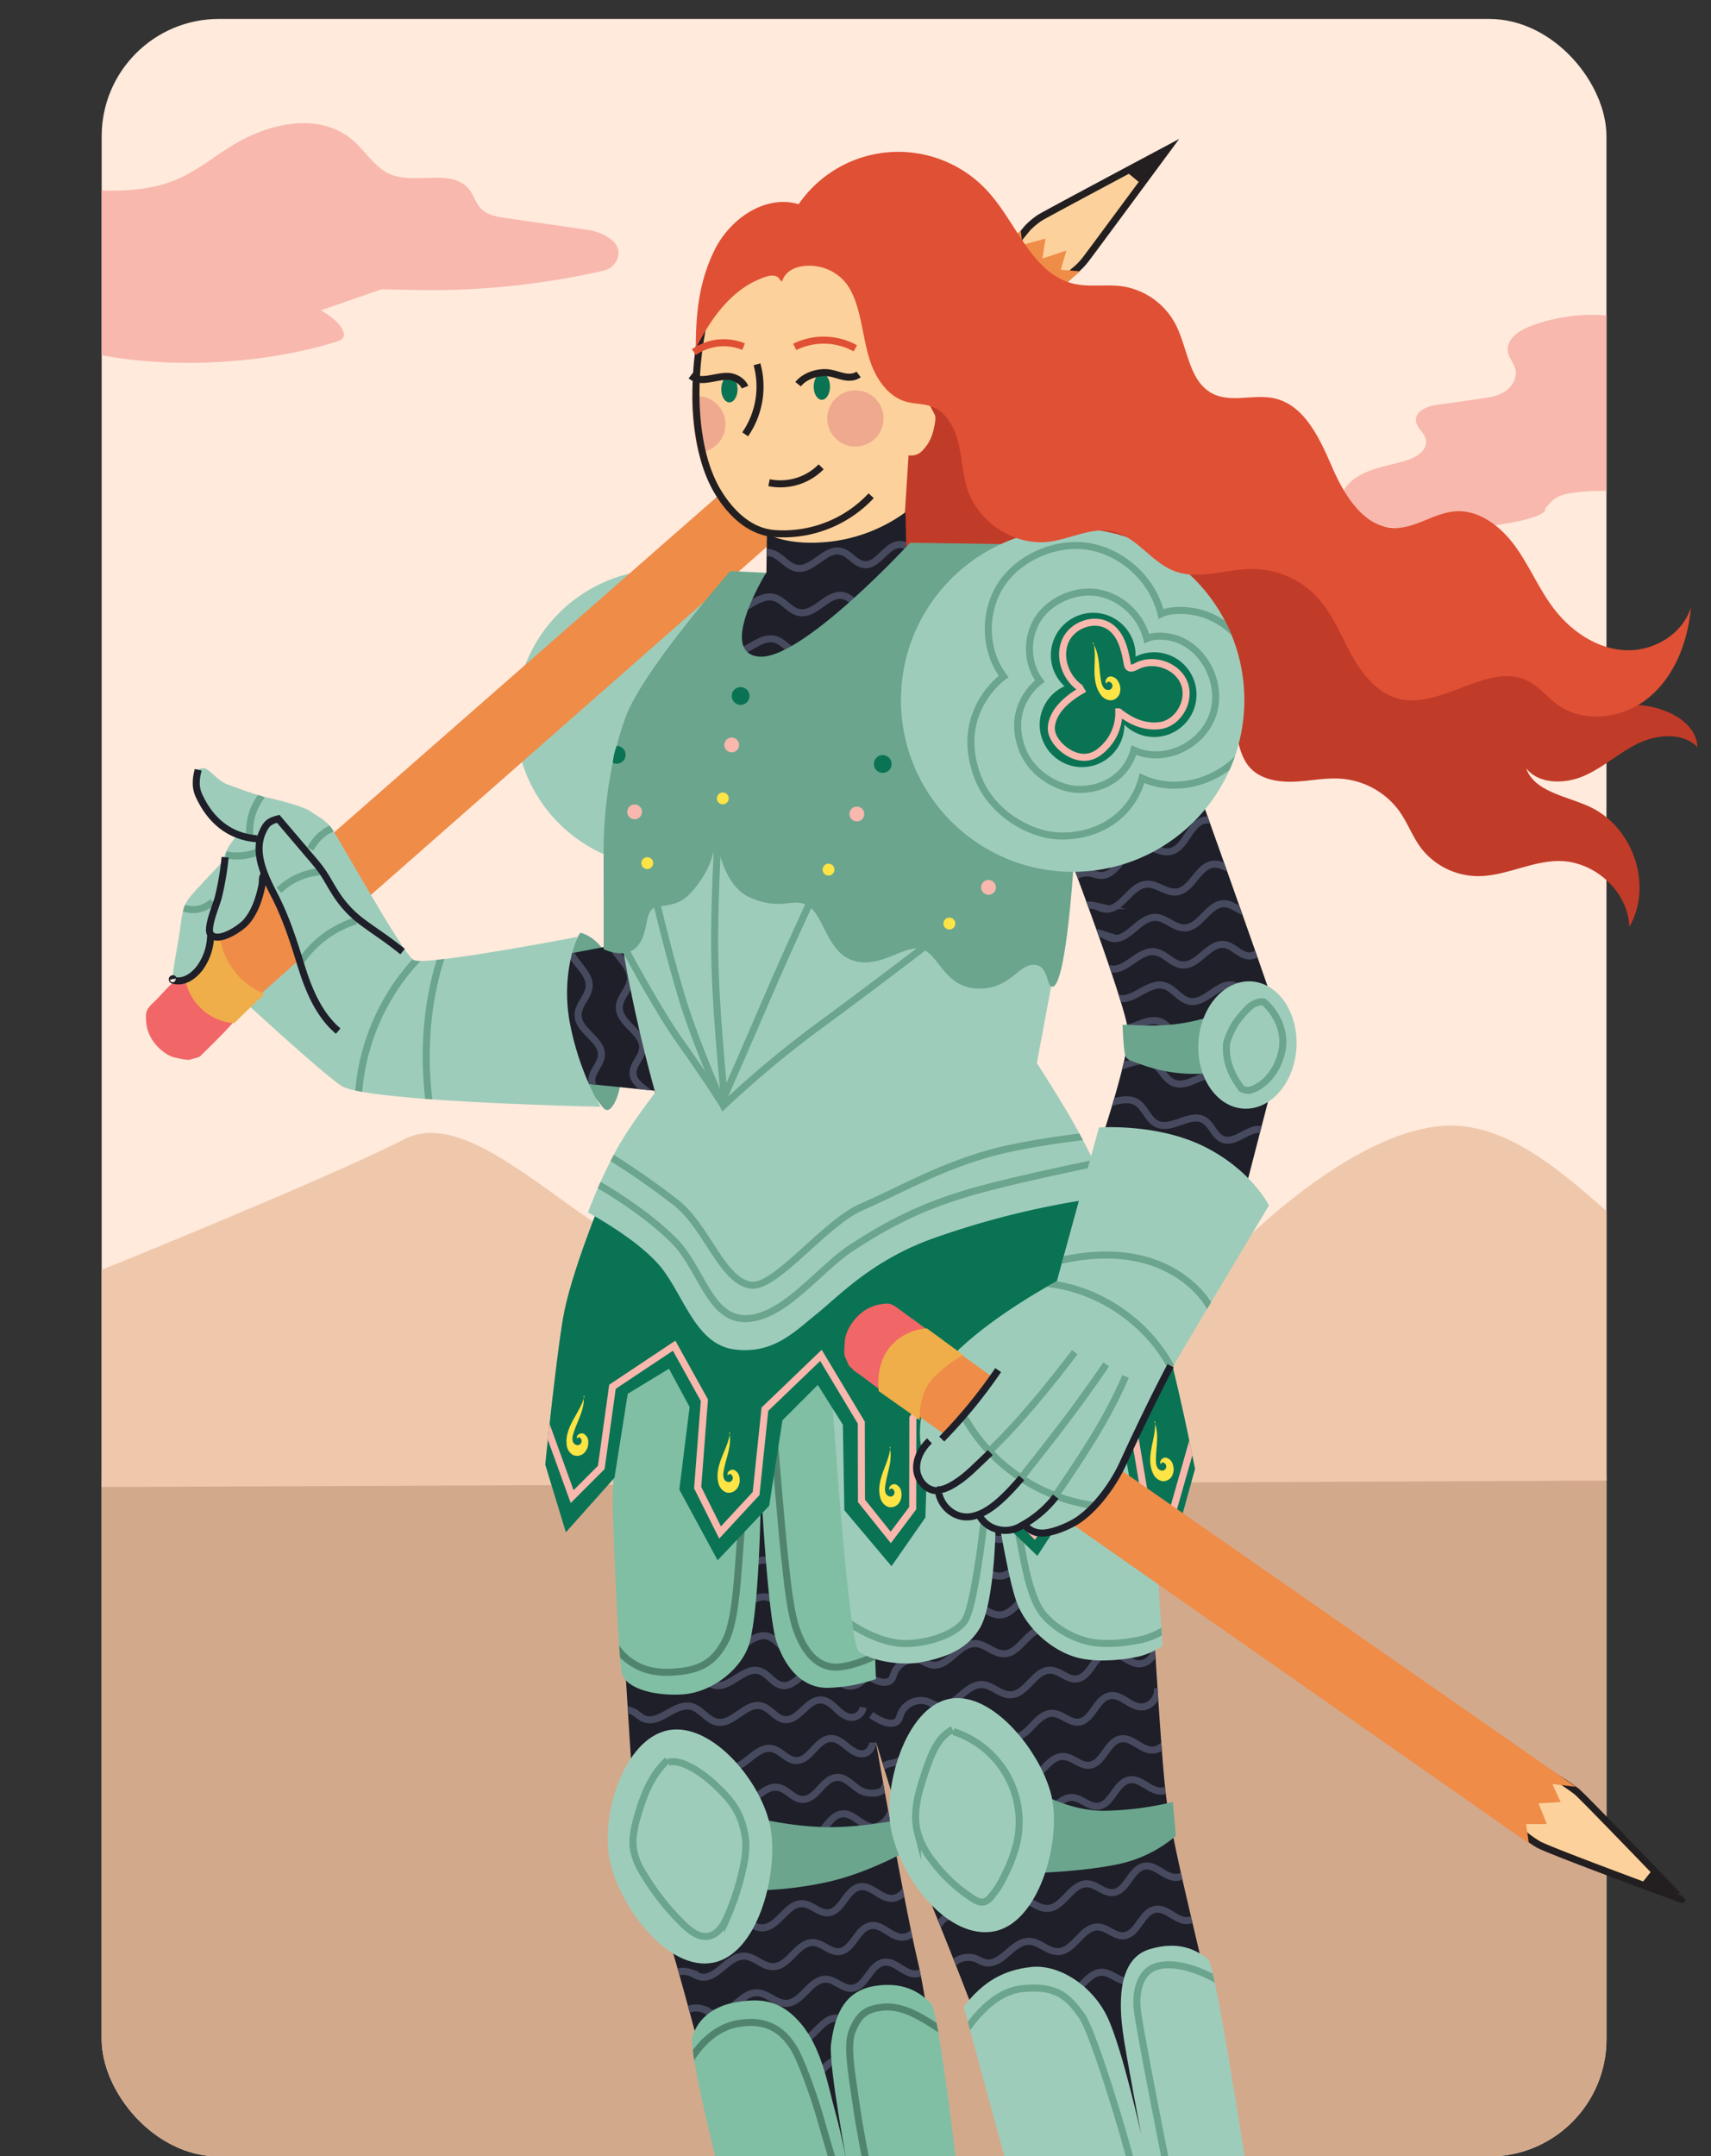 <svg xmlns="http://www.w3.org/2000/svg" xmlns:xlink="http://www.w3.org/1999/xlink" width="729.59" height="919.371" viewBox="0 0 729.59 919.371"><rect x="0" y="0" width="729.59" height="919.371" fill="#333333" stroke="none"/><defs><clipPath id="a"><rect x="43.353" y="8.077" width="641.662" height="911.403" rx="50" ry="50" fill="#ffeadc"/></clipPath><clipPath id="b"><path d="M389.166,169.668c-.947,42.577-28.255,58.293-54.382,58.293s-39.739-26.164-39.739-59.607S316.226,107.8,342.353,107.8,389.909,136.233,389.166,169.668Z" fill="#fdd19b"/></clipPath><clipPath id="c"><path d="M327.031,227.538l-.223,16.589-27.221,27.556-22.5,31.492-2.249,42.739L272.5,357.472l1.11,43.261-46.59,8.874s-6.655,14.421-4.437,24.4,13.312,26.623,13.312,26.623l43.261,4.437,1.109,11.092s-18.857,107.6-18.857,133.112,8.874,159.734,8.874,159.734,1.109,18.857,6.655,32.168,21.076,69.884,24.4,85.414,7.765,39.933,7.765,39.933l95.4-1.109s-7.765-66.556-13.312-89.85-17.748-93.179-17.748-93.179,13.311,44.371,18.858,57.682,24.4,59.9,28.841,74.321,12.2,51.026,12.2,51.026l94.288,1.109S520.973,873.28,513.208,840s-12.2-51.026-15.529-70.993-8.874-139.767-12.2-170.827,29.95-68.774,29.95-68.774l14.42-17.748,16.639-64.338s1.11-4.437-2.218-15.529-35.5-100.943-35.5-100.943-17.748,23.294-31.059,26.622a37.756,37.756,0,0,0-19.967,12.2s22.186,58.791,23.3,69.884-15.53,58.79-15.53,58.79L440.2,452.469l11.865-61.219s-52-52.635-48.675-89.241,28.841-69.884,28.841-69.884l-45.808.9-.3-14.619a67.88,67.88,0,0,1-31.677,12.487C335.586,233.107,327.031,227.538,327.031,227.538Z" fill="#1e1f29"/></clipPath><clipPath id="d"><path d="M246.248,399.473s-7.327,15.821-3.159,37.184,13.06,35.243,13.06,35.243-100.043-2.084-110.464-8.858-58.88-52.106-58.88-52.106-2.605,5.732-4.689,6.774-7.816,1.563-8.337-.521,2.084-14.069,3.126-21.885,1.563-9.9,4.69-13.547,13.547-14.59,13.547-14.59a18.418,18.418,0,0,1,3.126-7.294l2.606-3.648s-9.9-5.731-14.59-12.5-3.647-9.379-3.126-12.506.521-3.126,3.126-3.647,6.253,5.211,10.421,6.774,12.407,4.623,17.1,5.665,15.21,3.714,18.336,5.8,6.253,3.647,8.858,6.774,30.742,54.19,35.432,56.8S246.248,399.473,246.248,399.473Z" fill="#9eccbb"/></clipPath><clipPath id="e"><path d="M264.533,581.093s-3.77,45.237-3.142,65.342,2.457,60.354,3.713,66.637,12.256,10.054,25.45,9.425,26.392-11.31,29.219-22.621c4.4-17.592,4.713-65.98,4.713-65.98s2.828,54.67,6.6,65.98,11,19.794,21.679,19.794A67.128,67.128,0,0,0,373.5,715.9l-4.713-136.672Z" fill="#80bfa4"/></clipPath><clipPath id="f"><path d="M306,923.512s-12.566-49.006-10.681-55.289,7.54-12.566,18.221-14.451,19.477-1.257,28.273,9.424,11.309,26.389,14.451,37.7,5.654,25.76,5.654,25.76-8.8-46.494-7.539-55.29,3.769-21.99,18.22-24.5,21.362,4.4,24.5,7.539,11.309,72.882,11.309,72.882l-48.379,10.681Z" fill="#80bfa4"/></clipPath><clipPath id="g"><path d="M410.925,855.657,430.4,927.282l101.783,1.885s-13.822-91.1-16.964-93.616-10.68-8.8-25.131-4.4-12.566,25.76-11.309,35.185,7.827,43.73,7.827,43.73-7.827-35.562-14.11-49.385-20.734-23.247-32.672-21.99S419.093,844.976,410.925,855.657Z" fill="#9eccbb"/></clipPath><clipPath id="h"><path d="M353.846,581.405s7.444,119.064,12.47,122.833,17.592,6.283,27.017,4.4,18.849-5.026,24.5-14.45,7.052-39.232,6.562-48.037c-.942-16.966,4.747,27.3,9.774,38.612s15.707,19.477,25.131,21.991,21.991.628,27.017-.629a31.845,31.845,0,0,0,9.424-4.4l-8.8-126.287-119.143,8.374Z" fill="#9eccbb"/></clipPath><clipPath id="i"><path d="M256.993,510.1s-13.822,33.3-16.964,52.148-7.539,62.2-7.539,62.2l8.8,28.9L262.02,630.1l5.654-35.813,17.592-10.681,8.8,16.336-4.4,35.184L306,665.284l21.99-23.247,5.655-36.441,15.079-15.079,10.681,16.964.628,36.441L380.139,667.8l14.45-20.733,1.257-39.583,13.822-20.105,13.195,18.22,1.256,40.211L442.34,663.4l11.937-18.22-1.256-40.211,9.424-24.5,13.822,20.105,6.912,38.326L501.4,655.86l8.168-29.53s-6.911-36.441-15.079-64.714S468.1,501.3,468.1,501.3s-84.82,20.1-118.119,38.954l-33.3,18.849-47.75-40.211Z" fill="#0a7354"/></clipPath><clipPath id="j"><path d="M281.15,463.67s-11.591,14.383-18.5,26.949a216.267,216.267,0,0,0-11.938,26.388s22.619,11.938,32.043,24.5,14.451,32.043,30.787,33.927,25.131-7.539,34.556-15.079,23.247-22.618,49.007-32.042a360.35,360.35,0,0,1,67.227-16.964c16.335-2.514,9.424-1.257,9.424-1.257s-10.052-21.362-18.22-35.184-15.708-25.132-15.708-25.132S385.793,468,353.75,469.885,281.15,463.67,281.15,463.67Z" fill="#9eccbb"/></clipPath><clipPath id="k"><path d="M468.615,480.746,450.658,546.29s-46.547,24.627-54.77,46.689c-6.057,16.249-2.694,25.14-2.694,25.14s-5.06,7.776-.9,12.571c3.272,3.768,4.908,4.313,7.906,4.586s-.007,6.958,7.079,9.411a26.171,26.171,0,0,0,6.325,1.489,6.961,6.961,0,0,1,4.708,2.4,11.86,11.86,0,0,0,3.964,3.047c4.088,1.908,14.444-1.09,14.444-1.09a9.67,9.67,0,0,0,6,3.271c3.543.272,13.071-2.832,17.516-5.7,4.113-2.659,10.556-8.2,12.737-12.284s21.911-43.659,25.182-49.655,42.954-72.172,42.954-72.172S533.748,499,513.58,488.92,468.615,480.746,468.615,480.746Z" fill="#9eccbb"/></clipPath><clipPath id="l"><circle cx="457.393" cy="298.517" r="73.211" fill="#9eccbb"/></clipPath></defs><title>thoughts</title><rect x="43.353" y="8.077" width="641.662" height="911.403" rx="50" ry="50" fill="#ffeadc"/><g clip-path="url(#a)"><path d="M32.991,80.831C47.3,81.561,62.128,82.2,75.414,76.5c8.31-3.566,15.541-9.426,23.277-14.239,15.986-9.945,37.787-14.778,52.044-2.2,5.188,4.578,8.991,11.173,15.174,14.024,11.169,5.151,27.353-3.023,34.639,7.362,1.526,2.175,2.321,4.886,4.019,6.912,2.755,3.286,7.219,4.073,11.318,4.662l34.364,4.938c6.6.948,15.348,5.135,13.123,12.016A8.191,8.191,0,0,1,257.4,115.4a332.42,332.42,0,0,1-80.792,8.236l-13.924-.294c-14.315,4.958-25.979,9.015-25.922,9.015l.046.023c6.844,3.568,13.708,11.06,7.251,13.112-29.471,9.369-67.409,11.726-97.772,6.479-3.652-.631-7.442-1.438-10.368-3.85-3.75-3.09-5.394-8.224-6.541-13.125a124.085,124.085,0,0,1-.108-55.713" fill="#f8b8ad"/><path d="M690.5,135.219a73.312,73.312,0,0,0-38.617,4.153c-4.6,1.812-9.85,5.656-8.883,10.778.481,2.553,2.467,4.519,3.128,7.026.971,3.682-1.248,7.637-4.286,9.673s-6.721,2.592-10.279,3.1l-19.221,2.756c-3.887.557-8.894,2.5-8.558,6.657.25,3.1,3.575,5,4.219,8.039.878,4.144-3.476,7.287-7.276,8.575-7.78,2.637-16.368,3.277-23.14,8.135-3.5,2.509-6.5,6.736-5.741,11.153,1.117,6.488,8.807,8.492,14.982,8.982l24.829,1.972c27.385-1.189,48.632-5.466,47.217-9.5L661.413,214c2.545-2.714,6.341-3.521,9.917-3.977a88.1,88.1,0,0,1,16.714-.536c3.745.237,7.661.684,11.115-.874,7.548-3.405,8.948-13.988,9-22.718q.1-16.851-.967-33.68c-.3-4.77-.742-9.762-3.2-13.759s-7.622-6.53-11.585-4.287" fill="#f8b8ad"/><path d="M38.583,629.734a.01.01,0,0,1,.01-.01l655.212-1.454a.01.01,0,0,1,.01.01V927.8a.01.01,0,0,1-.01.01L31.768,926.357a.01.01,0,0,1-.01-.01Z" fill="#d3a98c"/><path d="M37.218,543.943a.015.015,0,0,1,.01-.014s101.005-40.711,135.132-58.16,84.634,55.256,131.046,56.71S527.267,532.3,527.267,532.3a.038.038,0,0,0,.017-.008s50.5-52.34,91.452-52.34,75.079,53.8,94.19,53.8,1.366,97.414,1.366,97.414a.013.013,0,0,1-.011.01L31.768,634.086a.009.009,0,0,1-.009-.01Z" fill="#efc8ac"/></g><path d="M247.351,397.762c-5.187,8.5-5.029,19.126-4.343,29.063,1.059,15.339,2.888,32.35,12.98,43.95.977,1.123,2.514,4.441,5.094,1.032,3.862-5.1,4.6-16.6,4.693-22.977.163-11.146-1.12-20.118-3.316-31.047-1.714-8.531-5.845-16.684-13.961-19.82" fill="#6ba58e"/><path d="M438.091,97.289a32.241,32.241,0,0,1,5.37-4.475c2.78-1.738,54.219-29.132,54.219-29.132s-32.395,43.9-34.828,47.031a29.1,29.1,0,0,1-5.071,5.072l-4.177,3.878-20.883-15.811Z" fill="#fdd19b" stroke="#231f20" stroke-miterlimit="10" stroke-width="3"/><circle cx="283.187" cy="306.257" r="63.417" fill="#9eccbb"/><path d="M130.41,365.5s5.251,10.5,9.752,15.752a49.453,49.453,0,0,0,9,8.251l311.362-273.8-8.191-.683,2.389-8.191-10.239,3.413,1.365-8.532-9.9,2.73-.683-6.143Z" fill="#ef8c48"/><path d="M387.246,155.6a166.265,166.265,0,0,1-5.176,42.108c-2.057,8.047-4.729,16.017-5.37,24.28s1.009,17.09,6.65,23.353c14.208,15.776,44.22,7.533,59.316,22.527,7.949,7.895,9.868,20.745,19.387,26.825,8.782,5.608,20.379,3.229,30.748,1.4s22.856-2.158,29.452,5.751c6.1,7.315,4.415,18.845,11.015,25.747,4.527,4.735,11.817,5.966,18.5,5.7s13.326-1.737,19.995-1.263a33.913,33.913,0,0,1,24.743,13.576c3.718,5.143,5.807,11.266,9.687,16.3a30.886,30.886,0,0,0,23.774,11.662c11.928.122,23.083-6.539,35.011-6.435,15.364.134,29.342,13.315,29.786,28.086,10.168-17.65,1.727-42.791-17.254-51.388-9.874-4.472-23.248-6.3-26.739-16.244,5.461,6.926,16.634,6.8,24.843,3.167s14.89-9.894,22.97-13.788,19.045-4.774,25.194,1.595c-.308-10.209-12.158-16.383-22.689-17.7s-21.858-.12-31.166-5.034c-14.555-7.685-18.193-26.986-31.609-36.393-15.563-10.911-38.529-4.916-55.274-14.066-8.947-4.889-14.9-13.449-21.4-21.125s-14.685-15.131-24.918-16.179c-12.148-1.243-23.89,6.92-35.97,5.166-16.787-2.438-26.3-22.595-43.161-24.512-8.736-.993-17.439,3.313-26.167,2.263-19.594-2.357-26.505-28.283-44.827-35.367" fill="#c13b29"/><path d="M389.166,169.668c-.947,42.577-28.255,58.293-54.382,58.293s-39.739-26.164-39.739-59.607S316.226,107.8,342.353,107.8,389.909,136.233,389.166,169.668Z" fill="#fdd19b"/><g clip-path="url(#b)"><circle cx="364.757" cy="178.427" r="12.001" fill="#efa98e"/><circle cx="297.342" cy="180.935" r="12.001" fill="#efa98e"/></g><path d="M329.147,223.511l-.237,13.705,33.278.768,23.253-12.751,1.974-31.1h0a6.434,6.434,0,0,0,5.717-1.814,17.6,17.6,0,0,0,4.579-7.711c.461-1.665,1.729-6.359.84-7.841L396.03,172l-6.392-.714-22.921,32.845Z" fill="#fdd19b"/><path d="M327.031,227.538l-.223,16.589-27.221,27.556-22.5,31.492-2.249,42.739L272.5,357.472l1.11,43.261-46.59,8.874s-6.655,14.421-4.437,24.4,13.312,26.623,13.312,26.623l43.261,4.437,1.109,11.092s-18.857,107.6-18.857,133.112,8.874,159.734,8.874,159.734,1.109,18.857,6.655,32.168,21.076,69.884,24.4,85.414,7.765,39.933,7.765,39.933l95.4-1.109s-7.765-66.556-13.312-89.85-17.748-93.179-17.748-93.179,13.311,44.371,18.858,57.682,24.4,59.9,28.841,74.321,12.2,51.026,12.2,51.026l94.288,1.109S520.973,873.28,513.208,840s-12.2-51.026-15.529-70.993-8.874-139.767-12.2-170.827,29.95-68.774,29.95-68.774l14.42-17.748,16.639-64.338s1.11-4.437-2.218-15.529-35.5-100.943-35.5-100.943-17.748,23.294-31.059,26.622a37.756,37.756,0,0,0-19.967,12.2s22.186,58.791,23.3,69.884-15.53,58.79-15.53,58.79L440.2,452.469l11.865-61.219s-52-52.635-48.675-89.241,28.841-69.884,28.841-69.884l-45.808.9-.3-14.619a67.88,67.88,0,0,1-31.677,12.487C335.586,233.107,327.031,227.538,327.031,227.538Z" fill="#1e1f29"/><g clip-path="url(#c)"><path d="M293.307,279.387a9.327,9.327,0,0,1,12.635-4.023c1.416.822,2.606,2.032,4.12,2.658,6.63,2.739,13.064-7.009,20.074-5.482,4.287.934,6.924,5.834,11.258,6.525,6.832,1.09,12.06-8.818,18.778-7.168,3.756.923,6.116,5.27,9.965,5.645,6.058.591,9.359-8.8,15.442-8.583,4.583.166,7.169,5.7,11.565,7.01,4.05,1.2,8.752-2.356,8.689-6.581" fill="none" stroke="#474a5e" stroke-miterlimit="10" stroke-width="3"/><path d="M292.89,261.526a9.327,9.327,0,0,1,12.635-4.023c1.416.822,2.606,2.032,4.12,2.658,6.63,2.739,13.064-7.009,20.074-5.482,4.287.935,6.925,5.834,11.258,6.526,6.832,1.089,12.06-8.818,18.779-7.168,3.755.922,6.115,5.27,9.964,5.645,6.058.59,9.359-8.8,15.442-8.584,4.583.166,7.17,5.7,11.565,7.01,4.05,1.2,8.752-2.356,8.689-6.581" fill="none" stroke="#474a5e" stroke-miterlimit="10" stroke-width="3"/><path d="M404.263,232.593c.063,4.225-4.639,7.786-8.689,6.581-4.4-1.308-6.982-6.843-11.565-7.01-6.083-.22-9.384,9.174-15.442,8.584-3.849-.375-6.209-4.723-9.964-5.645-6.719-1.65-11.947,8.257-18.779,7.168-4.333-.692-6.971-5.591-11.258-6.526-7.009-1.527-13.444,8.221-20.074,5.482-1.514-.626-2.7-1.836-4.12-2.658a9.327,9.327,0,0,0-12.635,4.023c-3.3,1.446-5.513.15-8.81,1.6" fill="none" stroke="#474a5e" stroke-miterlimit="10" stroke-width="3"/><path d="M406.729,214.333c.062,4.225-4.639,7.786-8.689,6.581-4.4-1.308-6.982-6.843-11.565-7.01-6.083-.22-9.384,9.174-15.443,8.584-3.848-.375-6.209-4.723-9.964-5.645-6.718-1.65-11.947,8.257-18.778,7.168-4.334-.692-6.971-5.591-11.259-6.526-7.009-1.527-13.444,8.221-20.074,5.482-1.513-.626-2.7-1.836-4.119-2.658a9.327,9.327,0,0,0-12.635,4.023c-2.283,5-8.143,1.168-11.965-2.787" fill="none" stroke="#474a5e" stroke-miterlimit="10" stroke-width="3"/><path d="M453.526,451.706a9.326,9.326,0,0,1,13.2-1.208c1.206,1.108,2.108,2.546,3.451,3.483,5.885,4.1,14.267-4.031,20.783-1.031,3.986,1.836,5.507,7.189,9.59,8.8,6.437,2.536,13.675-6.014,19.881-2.956,3.469,1.709,4.838,6.463,8.515,7.658,5.789,1.881,11.036-6.582,16.928-5.057,4.44,1.149,5.774,7.112,9.785,9.335,3.7,2.049,9.053-.416,9.9-4.556" fill="none" stroke="#474a5e" stroke-miterlimit="10" stroke-width="3"/><path d="M457.337,436.844a9.327,9.327,0,0,1,13.1-2.06c1.275,1.028,2.267,2.4,3.669,3.252,6.137,3.713,13.976-4.946,20.673-2.374,4.1,1.574,5.96,6.817,10.138,8.157,6.588,2.113,13.258-6.887,19.649-4.237,3.571,1.481,5.245,6.137,8.992,7.091,5.9,1.5,10.587-7.282,16.566-6.142,4.5.859,6.221,6.724,10.368,8.683,3.821,1.805,9.008-1,9.586-5.188" fill="none" stroke="#474a5e" stroke-miterlimit="10" stroke-width="3"/><path d="M447.073,466.163a9.328,9.328,0,0,1,13.256-.347c1.131,1.184,1.937,2.678,3.217,3.7,5.605,4.477,14.5-3.1,20.806.323,3.858,2.091,5.027,7.531,9,9.4,6.259,2.948,14.038-5.112,20.032-1.657,3.35,1.931,4.407,6.764,8,8.195,5.654,2.254,11.44-5.85,17.221-3.945,4.356,1.435,5.3,7.472,9.157,9.952,3.554,2.284,9.061.172,10.177-3.9" fill="none" stroke="#474a5e" stroke-miterlimit="10" stroke-width="3"/><path d="M459.245,426.3a9.329,9.329,0,0,1,12.714-3.767c1.4.851,2.564,2.085,4.065,2.741,6.573,2.873,13.2-6.743,20.181-5.075,4.268,1.021,6.805,5.973,11.124,6.752,6.808,1.227,12.236-8.572,18.919-6.787,3.736,1,6.008,5.393,9.848,5.845,6.046.713,9.536-8.612,15.613-8.269,4.579.259,7.053,5.846,11.421,7.242,4.025,1.286,8.8-2.179,8.82-6.4" fill="none" stroke="#474a5e" stroke-miterlimit="10" stroke-width="3"/><path d="M456.248,415.638a9.328,9.328,0,0,1,12.268-5.031c1.478.706,2.762,1.816,4.321,2.317,6.83,2.194,12.456-8.042,19.566-7.086,4.349.585,7.373,5.255,11.749,5.594,6.9.534,11.308-9.764,18.137-8.662,3.818.616,6.522,4.758,10.388,4.821,6.086.1,8.618-9.531,14.7-9.8,4.582-.2,7.607,5.1,12.094,6.052,4.134.873,8.533-3.056,8.129-7.262" fill="none" stroke="#474a5e" stroke-miterlimit="10" stroke-width="3"/><path d="M566.883,374.968c.792,4.151-3.222,8.471-7.42,7.985-4.555-.528-8.06-5.533-12.6-4.9-6.029.835-7.656,10.659-13.725,11.125-3.855.3-6.932-3.578-10.79-3.837-6.9-.463-10.339,10.2-17.256,10.308-4.388.069-7.833-4.3-12.217-4.48-7.168-.292-11.82,10.422-18.824,8.871-1.6-.354-2.98-1.34-4.517-1.906a9.329,9.329,0,0,0-11.749,6.148c-3,1.994-5.4,1.1-8.4,3.1" fill="none" stroke="#474a5e" stroke-miterlimit="10" stroke-width="3"/><path d="M561.217,353.971c1.176,4.059-2.417,8.735-6.642,8.643-4.585-.1-8.542-4.756-13.006-3.7-5.925,1.394-6.627,11.327-12.626,12.358-3.811.655-7.236-2.915-11.1-2.813-6.915.184-9.341,11.121-16.218,11.875-4.362.478-8.2-3.551-12.582-3.32-7.163.379-10.794,11.481-17.912,10.59-1.625-.2-3.093-1.056-4.676-1.475a9.327,9.327,0,0,0-11.123,7.218c-2.8,2.265-5.278,1.6-8.075,3.867" fill="none" stroke="#474a5e" stroke-miterlimit="10" stroke-width="3"/><path d="M555.809,331.016c1.567,3.924-1.554,8.929-5.767,9.249-4.573.348-8.965-3.9-13.305-2.419-5.761,1.965-5.492,11.919-11.361,13.53-3.729,1.024-7.486-2.195-11.323-1.716-6.865.857-8.212,11.978-14.983,13.4-4.294.9-8.507-2.734-12.846-2.076-7.092,1.075-9.623,12.478-16.794,12.286-1.637-.044-3.181-.75-4.8-1.013a9.328,9.328,0,0,0-10.366,8.269c-2.563,2.527-5.1,2.108-7.659,4.636" fill="none" stroke="#474a5e" stroke-miterlimit="10" stroke-width="3"/><path d="M238.86,385.236a9.327,9.327,0,0,1,5.895,11.877c-.6,1.525-1.613,2.885-2,4.476-1.7,6.969,8.912,11.848,8.467,19.008-.271,4.38-4.714,7.731-4.739,12.119-.039,6.918,10.548,10.58,9.938,17.472-.341,3.851-4.28,6.845-4.066,10.706.337,6.077,10.124,7.913,10.83,13.959.532,4.555-4.547,7.952-5.171,12.5-.576,4.186,3.658,8.292,7.825,7.588" fill="none" stroke="#474a5e" stroke-miterlimit="10" stroke-width="3"/><path d="M256.45,382.111a9.328,9.328,0,0,1,5.9,11.877c-.6,1.524-1.614,2.884-2,4.475-1.7,6.97,8.912,11.849,8.468,19.009-.272,4.379-4.715,7.73-4.739,12.119-.039,6.918,10.547,10.58,9.937,17.471-.341,3.852-4.279,6.846-4.065,10.706.337,6.078,10.123,7.914,10.829,13.959.532,4.556-4.546,7.953-5.171,12.5-.575,4.186,3.658,8.292,7.825,7.588" fill="none" stroke="#474a5e" stroke-miterlimit="10" stroke-width="3"/><path d="M301.967,487.8c-4.167.7-8.4-3.4-7.825-7.588.625-4.543,5.7-7.94,5.171-12.5-.706-6.045-10.492-7.881-10.829-13.959-.214-3.86,3.724-6.854,4.065-10.706.61-6.891-9.976-10.553-9.937-17.471.024-4.389,4.467-7.74,4.739-12.119.444-7.16-10.168-12.039-8.468-19.009.388-1.591,1.4-2.951,2-4.475a9.328,9.328,0,0,0-5.9-11.877c-1.93-3.039-.986-5.427-2.917-8.465" fill="none" stroke="#474a5e" stroke-miterlimit="10" stroke-width="3"/><path d="M320.39,487.458c-4.167.7-8.4-3.4-7.825-7.588.624-4.543,5.7-7.941,5.171-12.5-.706-6.046-10.493-7.881-10.83-13.959-.214-3.861,3.725-6.854,4.066-10.706.61-6.891-9.977-10.554-9.938-17.472.025-4.388,4.467-7.739,4.739-12.119.445-7.16-10.168-12.039-8.467-19.008.388-1.591,1.4-2.951,2-4.476a9.327,9.327,0,0,0-5.9-11.877c-5.292-1.5-2.391-7.87.937-12.249" fill="none" stroke="#474a5e" stroke-miterlimit="10" stroke-width="3"/><path d="M403.968,841.25a9.328,9.328,0,0,1,11.685-6.269c1.543.55,2.934,1.521,4.537,1.859,7.019,1.479,11.56-9.282,18.731-9.065,4.386.134,7.876,4.468,12.262,4.353,6.916-.179,10.242-10.877,17.149-10.485,3.86.219,6.977,4.061,10.829,3.725,6.064-.529,7.589-10.369,13.61-11.266,4.536-.676,8.092,4.293,12.653,4.773,4.2.443,8.172-3.919,7.336-8.061" fill="none" stroke="#474a5e" stroke-miterlimit="10" stroke-width="3"/><path d="M399.368,822.847a9.328,9.328,0,0,1,11.684-6.268c1.543.549,2.935,1.521,4.537,1.858,7.02,1.479,11.56-9.282,18.731-9.064,4.386.133,7.876,4.467,12.263,4.353,6.916-.18,10.241-10.878,17.148-10.486,3.861.219,6.977,4.061,10.83,3.725,6.063-.529,7.588-10.369,13.609-11.266,4.536-.676,8.092,4.293,12.653,4.773,4.2.443,8.172-3.919,7.337-8.061" fill="none" stroke="#474a5e" stroke-miterlimit="10" stroke-width="3"/><path d="M405.809,860.573a9.327,9.327,0,0,1,11.684-6.269c1.543.55,2.935,1.521,4.537,1.859,7.02,1.479,11.56-9.283,18.731-9.065,4.386.133,7.876,4.467,12.263,4.353,6.915-.18,10.241-10.877,17.148-10.485,3.861.219,6.977,4.061,10.829,3.725,6.064-.529,7.589-10.369,13.61-11.266,4.536-.676,8.092,4.292,12.653,4.773,4.2.443,8.172-3.919,7.337-8.061" fill="none" stroke="#474a5e" stroke-miterlimit="10" stroke-width="3"/><path d="M392.927,786.042a9.327,9.327,0,0,1,11.684-6.269c1.543.55,2.935,1.521,4.537,1.859,7.02,1.479,11.56-9.282,18.731-9.065,4.386.133,7.876,4.468,12.263,4.353,6.916-.18,10.241-10.877,17.148-10.485,3.861.219,6.978,4.061,10.83,3.725,6.064-.529,7.589-10.369,13.609-11.266,4.536-.676,8.092,4.292,12.653,4.773,4.2.443,8.172-3.919,7.337-8.061" fill="none" stroke="#474a5e" stroke-miterlimit="10" stroke-width="3"/><path d="M389.246,768.559a9.328,9.328,0,0,1,11.685-6.268c1.543.549,2.934,1.521,4.537,1.859,7.019,1.478,11.56-9.283,18.73-9.065,4.387.133,7.876,4.467,12.263,4.353,6.916-.18,10.241-10.877,17.149-10.486,3.86.219,6.977,4.061,10.829,3.725,6.064-.529,7.589-10.369,13.609-11.266,4.536-.676,8.093,4.293,12.654,4.773,4.2.443,8.172-3.919,7.336-8.061" fill="none" stroke="#474a5e" stroke-miterlimit="10" stroke-width="3"/><path d="M493.438,719.721c.835,4.142-3.135,8.5-7.337,8.061-4.561-.481-8.117-5.449-12.653-4.773-6.021.9-7.546,10.736-13.61,11.266-3.852.336-6.969-3.506-10.829-3.725-6.907-.392-10.233,10.305-17.149,10.485-4.386.114-7.876-4.22-12.262-4.353-7.171-.218-11.711,10.544-18.731,9.065-1.6-.338-2.994-1.31-4.537-1.859a9.327,9.327,0,0,0-11.684,6.269c-2.977,2.025-5.393,1.157-8.369,3.183" fill="none" stroke="#474a5e" stroke-miterlimit="10" stroke-width="3"/><path d="M492.517,701.318c.836,4.142-3.134,8.5-7.336,8.061-4.561-.48-8.117-5.449-12.653-4.773-6.021.9-7.546,10.737-13.61,11.266-3.852.336-6.969-3.506-10.829-3.725-6.907-.392-10.233,10.306-17.149,10.486-4.386.114-7.876-4.22-12.262-4.354-7.171-.217-11.712,10.544-18.731,9.065-1.6-.337-2.994-1.309-4.537-1.859a9.328,9.328,0,0,0-11.685,6.269c-1.328,5.338-7.791,2.639-12.273-.549" fill="none" stroke="#474a5e" stroke-miterlimit="10" stroke-width="3"/><path d="M489.757,683.835c.835,4.143-3.134,8.5-7.337,8.061-4.56-.48-8.117-5.449-12.653-4.773-6.02.9-7.545,10.737-13.609,11.266-3.852.336-6.969-3.506-10.83-3.725-6.907-.391-10.232,10.306-17.148,10.486-4.387.114-7.877-4.22-12.263-4.353-7.17-.218-11.711,10.544-18.731,9.065-1.6-.338-2.994-1.31-4.536-1.859a9.328,9.328,0,0,0-11.685,6.269c-1.328,5.337-7.791,2.639-12.273-.549" fill="none" stroke="#474a5e" stroke-miterlimit="10" stroke-width="3"/><path d="M487.917,667.273c.835,4.142-3.135,8.5-7.337,8.061-4.561-.48-8.117-5.449-12.653-4.773-6.021.9-7.546,10.737-13.609,11.266-3.852.336-6.969-3.506-10.83-3.725-6.907-.392-10.232,10.306-17.148,10.486-4.387.114-7.877-4.22-12.263-4.354-7.171-.217-11.711,10.544-18.731,9.065-1.6-.337-2.994-1.309-4.537-1.859a9.327,9.327,0,0,0-11.684,6.269c-1.328,5.338-7.791,2.639-12.273-.549" fill="none" stroke="#474a5e" stroke-miterlimit="10" stroke-width="3"/><path d="M487.917,650.711c.835,4.142-3.135,8.5-7.337,8.061-4.561-.481-8.117-5.449-12.653-4.773-6.021.9-7.546,10.736-13.609,11.265-3.852.337-6.969-3.5-10.83-3.724-6.907-.392-10.232,10.305-17.148,10.485-4.387.114-7.877-4.22-12.263-4.353-7.171-.218-11.711,10.544-18.731,9.065-1.6-.338-2.994-1.31-4.537-1.859a9.327,9.327,0,0,0-11.684,6.269c-1.328,5.337-7.791,2.639-12.273-.549" fill="none" stroke="#474a5e" stroke-miterlimit="10" stroke-width="3"/><path d="M487.917,635.068c.835,4.142-3.135,8.5-7.337,8.061-4.561-.48-8.117-5.449-12.653-4.773-6.021.9-7.546,10.737-13.609,11.266-3.852.336-6.969-3.506-10.83-3.725-6.907-.391-10.232,10.306-17.148,10.486-4.387.114-7.877-4.22-12.263-4.353-7.171-.218-11.711,10.543-18.731,9.064-1.6-.337-2.994-1.309-4.537-1.858a9.328,9.328,0,0,0-11.684,6.268c-1.328,5.338-7.791,2.64-12.273-.548" fill="none" stroke="#474a5e" stroke-miterlimit="10" stroke-width="3"/><path d="M373.3,665.568c-.173,4.222-5.066,7.515-9.043,6.086-4.315-1.551-6.588-7.223-11.155-7.645-6.061-.56-9.882,8.635-15.9,7.708-3.821-.59-5.935-5.062-9.633-6.193-6.616-2.023-12.389,7.578-19.15,6.108-4.288-.932-6.647-5.971-10.876-7.143-6.913-1.917-13.882,7.457-20.349,4.351-1.476-.708-2.6-1.983-3.965-2.884a9.326,9.326,0,0,0-12.839,3.312c-2.559,4.868-8.2.711-11.791-3.451" fill="none" stroke="#474a5e" stroke-miterlimit="10" stroke-width="3"/><path d="M373.3,681.21c-.173,4.222-5.066,7.515-9.043,6.086-4.315-1.551-6.588-7.223-11.155-7.645-6.061-.559-9.882,8.636-15.9,7.708-3.821-.589-5.935-5.062-9.633-6.193-6.616-2.022-12.389,7.578-19.15,6.108-4.288-.932-6.647-5.971-10.876-7.143-6.913-1.916-13.882,7.457-20.349,4.352-1.476-.709-2.6-1.984-3.965-2.884A9.326,9.326,0,0,0,260.4,684.91c-2.559,4.869-8.2.711-11.791-3.451" fill="none" stroke="#474a5e" stroke-miterlimit="10" stroke-width="3"/><path d="M373.3,697.772c-.173,4.222-5.066,7.515-9.043,6.086-4.315-1.551-6.588-7.222-11.155-7.644-6.061-.56-9.882,8.635-15.9,7.707-3.821-.589-5.935-5.062-9.633-6.192-6.616-2.023-12.389,7.577-19.15,6.108-4.288-.932-6.647-5.972-10.876-7.144-6.913-1.916-13.882,7.458-20.349,4.352-1.476-.709-2.6-1.984-3.965-2.884a9.327,9.327,0,0,0-12.839,3.311c-2.559,4.869-8.2.712-11.791-3.451" fill="none" stroke="#474a5e" stroke-miterlimit="10" stroke-width="3"/><path d="M369.624,712.5c-.174,4.222-5.067,7.514-9.043,6.085-4.316-1.551-6.589-7.222-11.156-7.644-6.061-.56-9.881,8.635-15.9,7.708-3.822-.59-5.936-5.063-9.634-6.193-6.616-2.023-12.389,7.577-19.149,6.108-4.288-.932-6.648-5.972-10.876-7.144-6.914-1.916-13.882,7.458-20.349,4.352-1.476-.709-2.6-1.983-3.965-2.884a9.328,9.328,0,0,0-12.84,3.311c-2.559,4.869-8.195.712-11.791-3.45" fill="none" stroke="#474a5e" stroke-miterlimit="10" stroke-width="3"/><path d="M368.027,728a4.941,4.941,0,0,1-6.4,4.035c-4.375-1.374-6.878-6.948-11.458-7.184-6.079-.312-9.521,9.031-15.57,8.349-3.842-.433-6.137-4.816-9.878-5.795-6.693-1.751-12.07,8.076-18.885,6.884-4.322-.757-6.885-5.7-11.158-6.695-6.985-1.632-13.567,8.017-20.155,5.178-1.5-.648-2.675-1.876-4.079-2.72a9.328,9.328,0,0,0-12.694,3.831c-2.358,4.969-8.159,1.045-11.922-2.967" fill="none" stroke="#474a5e" stroke-miterlimit="10" stroke-width="3"/><path d="M372.169,743.011c0,1.553-1.82,5.632-5.929,4.646-4.459-1.071-7.338-6.46-11.924-6.38-6.086.1-8.879,9.663-14.96,9.4-3.863-.169-6.453-4.384-10.252-5.1-6.8-1.287-11.488,8.886-18.368,8.164-4.364-.458-7.26-5.21-11.592-5.913-7.081-1.149-12.984,8.929-19.751,6.549-1.545-.544-2.8-1.688-4.256-2.434a9.329,9.329,0,0,0-12.4,4.694c-2.011,5.119-8.068,1.6-12.1-2.142" fill="none" stroke="#474a5e" stroke-miterlimit="10" stroke-width="3"/><path d="M377.605,760.1c.289,4.216-4.5,5.109-8.6,4.123-4.46-1.07-7.339-6.459-11.924-6.38-6.086.106-8.879,9.663-14.961,9.4-3.863-.168-6.453-4.383-10.252-5.1-6.8-1.288-11.487,8.885-18.368,8.163-4.364-.458-7.26-5.209-11.591-5.913-7.081-1.149-12.985,8.929-19.752,6.549-1.545-.543-2.8-1.688-4.256-2.434a9.328,9.328,0,0,0-12.4,4.694c-2.012,5.119-8.069,1.6-12.1-2.142" fill="none" stroke="#474a5e" stroke-miterlimit="10" stroke-width="3"/><path d="M380.194,769.933c.576,4.186-4.507,9.714-8.674,9.011-4.522-.763-7.763-5.943-12.332-5.549-6.065.521-8.2,10.247-14.283,10.4-3.865.1-6.738-3.932-10.577-4.39-6.87-.82-10.853,9.651-17.766,9.4-4.386-.158-7.6-4.7-11.969-5.106-7.143-.662-12.343,9.8-19.258,7.885-1.578-.437-2.907-1.493-4.412-2.137a9.327,9.327,0,0,0-12.051,5.531c-1.657,5.245-7.94,2.151-12.216-1.309" fill="none" stroke="#474a5e" stroke-miterlimit="10" stroke-width="3"/><path d="M386.9,801.432c.785,4.152-3.238,8.465-7.435,7.971-4.554-.536-8.05-5.547-12.594-4.927-6.031.824-7.676,10.644-13.746,11.1-3.855.289-6.925-3.591-10.783-3.857-6.9-.476-10.357,10.18-17.275,10.275-4.388.061-7.824-4.316-12.209-4.5-7.167-.306-11.839,10.4-18.84,8.835-1.6-.357-2.978-1.346-4.514-1.914a9.328,9.328,0,0,0-11.76,6.125c-1.393,5.321-7.823,2.544-12.265-.7" fill="none" stroke="#474a5e" stroke-miterlimit="10" stroke-width="3"/><path d="M391.5,818c.784,4.152-3.239,8.465-7.435,7.971-4.555-.536-8.05-5.548-12.594-4.928-6.031.824-7.676,10.644-13.746,11.1-3.856.289-6.925-3.591-10.783-3.857-6.9-.476-10.358,10.18-17.275,10.276-4.388.06-7.825-4.316-12.209-4.5-7.167-.3-11.839,10.4-18.84,8.835-1.6-.357-2.978-1.346-4.514-1.914a9.328,9.328,0,0,0-11.76,6.126c-1.393,5.321-7.823,2.544-12.266-.7" fill="none" stroke="#474a5e" stroke-miterlimit="10" stroke-width="3"/><path d="M397.023,833.637c.785,4.152-3.238,8.465-7.434,7.971-4.555-.536-8.05-5.548-12.594-4.927-6.031.823-7.676,10.644-13.746,11.1-3.856.289-6.926-3.591-10.783-3.857-6.9-.476-10.358,10.179-17.275,10.275-4.388.06-7.825-4.316-12.209-4.5-7.167-.305-11.839,10.4-18.84,8.836-1.6-.358-2.978-1.346-4.514-1.915a9.328,9.328,0,0,0-11.76,6.126c-1.393,5.321-7.823,2.544-12.266-.7" fill="none" stroke="#474a5e" stroke-miterlimit="10" stroke-width="3"/><path d="M401.624,850.2c.785,4.152-3.238,8.464-7.435,7.97-4.554-.536-8.05-5.547-12.593-4.927-6.031.824-7.676,10.644-13.746,11.1-3.856.289-6.926-3.591-10.784-3.857-6.9-.476-10.357,10.18-17.275,10.275-4.388.061-7.824-4.316-12.208-4.5-7.168-.306-11.84,10.4-18.841,8.835-1.6-.357-2.977-1.346-4.513-1.914a9.329,9.329,0,0,0-11.761,6.125c-1.393,5.321-7.822,2.544-12.265-.7" fill="none" stroke="#474a5e" stroke-miterlimit="10" stroke-width="3"/><path d="M403.464,867.682c.785,4.152-3.238,8.465-7.434,7.971-4.555-.536-8.05-5.548-12.594-4.927-6.031.823-7.676,10.644-13.746,11.1-3.856.289-6.926-3.59-10.783-3.856-6.9-.477-10.358,10.179-17.276,10.275-4.387.06-7.824-4.316-12.208-4.5-7.167-.305-11.839,10.4-18.84,8.836-1.6-.358-2.978-1.346-4.514-1.915a9.327,9.327,0,0,0-11.76,6.126c-1.393,5.321-7.823,2.544-12.266-.7" fill="none" stroke="#474a5e" stroke-miterlimit="10" stroke-width="3"/></g><path d="M442.34,763.926l1.884,34.556s18.849-.628,33.3-3.77A55.421,55.421,0,0,0,501.4,782.775l-1.257-14.451a133.193,133.193,0,0,1-29.529,3.77C455.534,772.094,442.34,763.926,442.34,763.926Z" fill="#6ba58e"/><path d="M478.652,437c.327,4.932.327,8.542,1.053,12.664.43,2.437,3.877,3.043,6.189,3.927a65.388,65.388,0,0,0,26.072,4.234,1.423,1.423,0,0,0,1.78-1.631l.14-22.074c-12.526,3.481-21.19,3.481-33.479,2.808" fill="#6ba58e"/><path d="M320.451,774.607l2.513,31.415a153.342,153.342,0,0,0,30.786-3.77c16.336-3.77,32.043-12.566,32.043-12.566l-1.885-13.822s-18.22,3.769-33.927,3.141A148.9,148.9,0,0,1,320.451,774.607Z" fill="#6ba58e"/><ellipse cx="531.92" cy="445.58" rx="27.177" ry="20.927" transform="translate(53.88 948.529) rotate(-86.407)" fill="#9eccbb"/><path d="M328.8,780.724c2.784,19.326-5.849,52.516-24.8,56.154s-39.31-23.133-43.831-42.979c-4.451-19.542,5.849-52.516,24.8-56.154S325.95,760.961,328.8,780.724Z" fill="#9eccbb"/><path d="M448.7,767.344c3.5,19.011-5.848,52.516-24.8,56.154s-39.115-20.814-43.831-42.98c-3.82-17.959,5.849-52.515,24.8-56.153S445.306,748.967,448.7,767.344Z" fill="#9eccbb"/><path d="M311.488,249.994s-44.893,30.527-50.28,83.5,18.855,134.68,18.855,134.68,48.485,11.672,85.3,8.08,76.319-20.651,76.319-20.651l15.714-83.876s-42.65-22.97-48.935-47.212-2.694-45.791,3.592-60.157,20.182-32.235,20.182-32.235H388.971s-40.67,51.09-65.81,50.192.9-34.119.9-34.119Z" fill="#9eccbb"/><path d="M246.248,399.473s-7.327,15.821-3.159,37.184,13.06,35.243,13.06,35.243-100.043-2.084-110.464-8.858-58.88-52.106-58.88-52.106-2.605,5.732-4.689,6.774-7.816,1.563-8.337-.521,2.084-14.069,3.126-21.885,1.563-9.9,4.69-13.547,13.547-14.59,13.547-14.59a18.418,18.418,0,0,1,3.126-7.294l2.606-3.648s-9.9-5.731-14.59-12.5-3.647-9.379-3.126-12.506.521-3.126,3.126-3.647,6.253,5.211,10.421,6.774,12.407,4.623,17.1,5.665,15.21,3.714,18.336,5.8,6.253,3.647,8.858,6.774,30.742,54.19,35.432,56.8S246.248,399.473,246.248,399.473Z" fill="#9eccbb"/><g clip-path="url(#d)"><path d="M153.66,484.81c-5.113-33.609,10.788-69.518,39.11-88.322-13.747,29.2-14.159,69.077-3.875,99.671" fill="none" stroke="#6ba58e" stroke-miterlimit="10" stroke-width="3"/><path d="M96.3,364.5a23.987,23.987,0,0,0,14.294-1.541" fill="none" stroke="#6ba58e" stroke-miterlimit="10" stroke-width="3"/><path d="M76.273,386.237a12.143,12.143,0,0,0,14.475-1.816" fill="none" stroke="#6ba58e" stroke-miterlimit="10" stroke-width="3"/><path d="M106.56,356.833a24.62,24.62,0,0,1,5.079-17.546" fill="none" stroke="#6ba58e" stroke-miterlimit="10" stroke-width="3"/><path d="M132.347,362.026a19.032,19.032,0,0,1,10.27-9.289" fill="none" stroke="#6ba58e" stroke-miterlimit="10" stroke-width="3"/><path d="M118.963,379.622a28.786,28.786,0,0,1,17.4-7.913" fill="none" stroke="#6ba58e" stroke-miterlimit="10" stroke-width="3"/><path d="M128.5,409.685a44.355,44.355,0,0,1,23.3-17.057" fill="none" stroke="#6ba58e" stroke-miterlimit="10" stroke-width="3"/></g><path d="M65.171,428.586l9.38-8.953s2.948.923,7.309-1.86c3.16-2.016,6.293-5.5,6.948-9.263.745-4.283,1.124-9.95,1.124-9.95a37.008,37.008,0,0,0,9.311-1.862,20.042,20.042,0,0,0,9.5-8.194c2.25-3.75,4.663-13.427,4.663-13.427s6.55,11.941,8.8,17.192,5.776,16.605,5.776,16.605l-43.624,38.9s-11.7,2.489-16.953-4.262S65.171,428.586,65.171,428.586Z" fill="#ef8c48"/><path d="M264.533,581.093s-3.77,45.237-3.142,65.342,2.457,60.354,3.713,66.637,12.256,10.054,25.45,9.425,26.392-11.31,29.219-22.621c4.4-17.592,4.713-65.98,4.713-65.98s2.828,54.67,6.6,65.98,11,19.794,21.679,19.794A67.128,67.128,0,0,0,373.5,715.9l-4.713-136.672Z" fill="#80bfa4"/><g clip-path="url(#e)"><path d="M262.241,701.549s6.062,11.483,21.6,11.483,20.734-5.052,25.022-12.555,5.359-23.045,6.431-38.051,3.751-46.09,3.751-46.09L330.3,615.8s3.215,39.123,4.287,48.234,2.144,23.045,5.36,31.62,7.929,13.977,14.36,15.049,17.353-3.726,22.712-6.406" fill="none" stroke="#51846e" stroke-miterlimit="10" stroke-width="3"/></g><path d="M306,923.512s-12.566-49.006-10.681-55.289,7.54-12.566,18.221-14.451,19.477-1.257,28.273,9.424,11.309,26.389,14.451,37.7,5.654,25.76,5.654,25.76-8.8-46.494-7.539-55.29,3.769-21.99,18.22-24.5,21.362,4.4,24.5,7.539,11.309,72.882,11.309,72.882l-48.379,10.681Z" fill="#80bfa4"/><g clip-path="url(#f)"><path d="M293.2,880.5s7.037-14.953,21.11-17.592,20.23,4.4,23.749,9.676,9.675,22.869,12.314,32.544,11.966,39.6,11.966,39.6l11.316-3.046s-5.658-24.373-8.329-42.706c-2.463-16.9-4.4-27.267-1.759-33.424s5.277-8.8,12.314-9.675,13.507,2.15,20.544,6.547,7.77,5.317,7.77,5.317" fill="none" stroke="#51846e" stroke-miterlimit="10" stroke-width="3"/></g><path d="M410.925,855.657,430.4,927.282l101.783,1.885s-13.822-91.1-16.964-93.616-10.68-8.8-25.131-4.4-12.566,25.76-11.309,35.185,7.827,43.73,7.827,43.73-7.827-35.562-14.11-49.385-20.734-23.247-32.672-21.99S419.093,844.976,410.925,855.657Z" fill="#9eccbb"/><g clip-path="url(#g)"><path d="M409.3,869.948s10.555-20.23,26.388-21.99,20.23,4.4,25.508,11.435,22.116,63.018,23.875,74.453,14.826,2.071,14.826,2.071-14.073-70.367-14.953-79.163,1.76-16.712,8.8-18.471,16.712.88,27.267,7.037" fill="none" stroke="#6ba58e" stroke-miterlimit="10" stroke-width="3"/></g><path d="M80.959,416.347a16.529,16.529,0,0,0,6.266,12.225c3.77,3.2,8.417,5,13.222,6.185-4.512,5.349-9.978,10.534-14.948,15.461-.79.783-3.175,1.091-4.2,1.526-1.239.528-5.162-.522-6.487-.763-4.2-.763-11.446-6.486-12.4-14.384-.192-1.582-.4-4.4.306-5.828a10.634,10.634,0,0,1,2.147-2.76c4.738-4.47,5.836-6.677,10.958-10.7" fill="#f16667"/><path d="M353.846,581.405s7.444,119.064,12.47,122.833,17.592,6.283,27.017,4.4,18.849-5.026,24.5-14.45,7.052-39.232,6.562-48.037c-.942-16.966,4.747,27.3,9.774,38.612s15.707,19.477,25.131,21.991,21.991.628,27.017-.629a31.845,31.845,0,0,0,9.424-4.4l-8.8-126.287-119.143,8.374Z" fill="#9eccbb"/><g clip-path="url(#h)"><path d="M361.547,691.639s13,9.627,25.513,9.146,22.143-5.777,24.55-10.109,4.332-15.4,6.257-28.4,4.814-42.36,4.814-42.36h5.3s6.739,36.1,8.665,45.73,4.332,17.81,8.183,22.624S455.9,697.9,463.6,699.822s18.292.481,24.069-.963,12.034-5.776,12.034-5.776" fill="none" stroke="#6ba58e" stroke-miterlimit="10" stroke-width="3"/></g><path d="M256.993,510.1s-13.822,33.3-16.964,52.148-7.539,62.2-7.539,62.2l8.8,28.9L262.02,630.1l5.654-35.813,17.592-10.681,8.8,16.336-4.4,35.184L306,665.284l21.99-23.247,5.655-36.441,15.079-15.079,10.681,16.964.628,36.441L380.139,667.8l14.45-20.733,1.257-39.583,13.822-20.105,13.195,18.22,1.256,40.211L442.34,663.4l11.937-18.22-1.256-40.211,9.424-24.5,13.822,20.105,6.912,38.326L501.4,655.86l8.168-29.53s-6.911-36.441-15.079-64.714S468.1,501.3,468.1,501.3s-84.82,20.1-118.119,38.954l-33.3,18.849-47.75-40.211Z" fill="#0a7354"/><g clip-path="url(#i)"><polyline points="231.534 603.721 243.96 638.133 256.387 625.706 261.166 591.294 287.455 573.785 300.357 597.03 297.49 634.309 307.048 653.427 322.406 636.821 326.166 600.853 350.063 577.912 367.269 606.589 367.342 639.942 379.824 655.545 389.186 643.062 389.254 604.677 409.509 577.264 426.235 600.681 429.102 642.257 441.05 654.205 449.174 641.302 449.174 602.114 461.121 569.14 481.671 599.247 487.745 635.457 499.676 645.797 509.388 611.672" fill="none" stroke="#f8b8ad" stroke-miterlimit="10" stroke-width="3"/></g><path d="M650.046,782.257a45.393,45.393,0,0,0,5.776,4.091c4.041,2.526,61.363,23.582,61.363,23.582S675.962,767,672.426,763.968a84.987,84.987,0,0,0-10.588-6.978l-14,20.42Z" fill="#fdd19b" stroke="#231f20" stroke-miterlimit="10" stroke-width="3"/><polygon points="453.007 646.961 651.932 785.992 650.755 777.753 659.582 777.753 656.051 768.927 665.466 768.339 661.935 760.689 671.939 761.866 468.895 620.482 453.007 646.961" fill="#ef8c48"/><path d="M281.15,463.67s-11.591,14.383-18.5,26.949a216.267,216.267,0,0,0-11.938,26.388s22.619,11.938,32.043,24.5,14.451,32.043,30.787,33.927,25.131-7.539,34.556-15.079,23.247-22.618,49.007-32.042a360.35,360.35,0,0,1,67.227-16.964c16.335-2.514,9.424-1.257,9.424-1.257s-10.052-21.362-18.22-35.184-15.708-25.132-15.708-25.132S385.793,468,353.75,469.885,281.15,463.67,281.15,463.67Z" fill="#9eccbb"/><g clip-path="url(#j)"><path d="M250.375,502.414S272.21,513.807,287.4,529c11.877,11.876,15.19,34.177,31.33,33.228s30.692-21.335,44.62-30.38c15.406-10,29.836-17.6,51.266-23.735,21.943-6.284,62.659-14.24,62.659-14.24" fill="none" stroke="#6ba58e" stroke-miterlimit="10" stroke-width="3"/><path d="M250.375,487.224a351.915,351.915,0,0,1,37.975,25.633c13.183,10.408,19.936,34.178,32.278,35.127,10.413.8,31.33-26.582,46.52-33.228,17.5-7.658,32.684-16.647,54.114-22.785,21.942-6.284,60.76-9.494,60.76-9.494" fill="none" stroke="#6ba58e" stroke-miterlimit="10" stroke-width="3"/></g><path d="M468.615,480.746,450.658,546.29s-46.547,24.627-54.77,46.689c-6.057,16.249-2.694,25.14-2.694,25.14s-5.06,7.776-.9,12.571c3.272,3.768,4.908,4.313,7.906,4.586s-.007,6.958,7.079,9.411a26.171,26.171,0,0,0,6.325,1.489,6.961,6.961,0,0,1,4.708,2.4,11.86,11.86,0,0,0,3.964,3.047c4.088,1.908,14.444-1.09,14.444-1.09a9.67,9.67,0,0,0,6,3.271c3.543.272,13.071-2.832,17.516-5.7,4.113-2.659,10.556-8.2,12.737-12.284s21.911-43.659,25.182-49.655,42.954-72.172,42.954-72.172S533.748,499,513.58,488.92,468.615,480.746,468.615,480.746Z" fill="#9eccbb"/><g clip-path="url(#k)"><path d="M438.7,546.9c28.148-.61,55.615,18.607,64.69,45.259" fill="none" stroke="#6ba58e" stroke-miterlimit="10" stroke-width="3"/><path d="M446.827,538.725c13.006-3.521,26.855-5.043,39.95-1.868s25.347,11.556,30.973,23.8" fill="none" stroke="#6ba58e" stroke-miterlimit="10" stroke-width="3"/><path d="M411.437,604.68A75.348,75.348,0,0,0,466.5,641.949" fill="none" stroke="#6ba58e" stroke-miterlimit="10" stroke-width="3"/><path d="M450.685,636.856c11.111-16.351,21.466-31.8,29.274-49.957" fill="none" stroke="#6ba58e" stroke-miterlimit="10" stroke-width="3"/><path d="M434.95,630.833c15.091-19.174,23.345-29.491,36.756-49.092" fill="none" stroke="#6ba58e" stroke-miterlimit="10" stroke-width="3"/><path d="M421.452,619.193c13.248-12.585,25.734-28.1,36.843-42.611" fill="none" stroke="#6ba58e" stroke-miterlimit="10" stroke-width="3"/></g><path d="M306.329,354.068s-2.174,34.052-1.449,57.961,3.983,55.539,3.983,55.539,13.15-30.08,19.671-45.295,17.643-39.224,17.643-39.224" fill="none" stroke="#6ba58e" stroke-miterlimit="10" stroke-width="3"/><path d="M279.522,383.049s5.8,24.633,11.592,43.471S308.5,471.44,308.5,471.44a444.9,444.9,0,0,1,39.848-33.328c21.735-15.94,47.195-35.452,47.195-35.452" fill="none" stroke="#6ba58e" stroke-miterlimit="10" stroke-width="3"/><path d="M264.307,400.437s15.215,28.981,26.083,44.195S308.5,471.44,308.5,471.44" fill="none" stroke="#6ba58e" stroke-miterlimit="10" stroke-width="3"/><path d="M257.4,404.713s8.754,4.377,13.86-.729,3.647-13.131,6.565-16.048,10.212,0,16.777-7.295,8.754-13.13,10.213-19.695,1.459,16.048,15.318,21.883,18.237-.729,24.8,3.648,8.024,20.425,19.695,23.342,21.154-7.294,28.449-5.106,9.483,16.048,23.342,16.778,17.714-10.134,24.279-10.134,5.352,9.366,8.028,9.366c5.835,0,9.031-51.511,9.031-51.511s-51.55-39.633-52.28-61.516,6.566-45.956,15.319-56.168a197.3,197.3,0,0,1,19.587-19.356l-52.306-.748s-46.062,50.011-64.3,48.552,2.917-35.743,2.917-35.743l-15.318-.729s-37.2,42.308-44.5,62-9.483,42.309-9.483,56.9Z" fill="#6ba58e"/><circle cx="457.393" cy="298.517" r="73.211" fill="#9eccbb"/><g clip-path="url(#l)"><path d="M443.412,290.383c-5.829-7.723-5.877-19.219-.341-27.153s16.8-12.387,26.237-10.25A26.687,26.687,0,0,1,489,272.255c2.793-1.4,8.678-1.365,13.217.36,12.695,4.823,19.646,21.026,14.393,33.549S495.836,325.53,483.5,319.853c-2.935,11.133-13.279,17.39-24.771,16.672-7.621-.476-18.811-6.372-22.865-17.149C428.8,300.609,443.412,290.383,443.412,290.383Z" fill="none" stroke="#6ba58e" stroke-miterlimit="10" stroke-width="3"/><path d="M427.944,288.431c-8.581-11.37-8.653-28.3-.5-39.978s24.737-18.238,38.63-15.091,25.676,14.527,29,28.379c4.113-2.056,12.777-2.009,19.46.53,18.692,7.1,28.927,30.958,21.192,49.4s-30.59,28.514-48.753,20.155c-4.322,16.392-19.552,25.605-36.471,24.548-11.222-.7-27.7-9.383-33.666-25.25C406.435,303.488,427.944,288.431,427.944,288.431Z" fill="none" stroke="#6ba58e" stroke-miterlimit="10" stroke-width="3"/></g><circle cx="466.158" cy="279.345" r="18.061" fill="#0a7354"/><circle cx="492.143" cy="296.178" r="18.061" fill="#0a7354"/><circle cx="461.389" cy="309.024" r="18.061" fill="#0a7354"/><circle cx="308.211" cy="340.423" r="2.532" fill="#ffe445"/><circle cx="276.006" cy="368.027" r="2.532" fill="#ffe445"/><circle cx="353.297" cy="370.787" r="2.532" fill="#ffe445"/><circle cx="404.825" cy="393.791" r="2.532" fill="#ffe445"/><circle cx="312.008" cy="317.638" r="3.165" fill="#f8b8ad"/><circle cx="270.602" cy="346.162" r="3.165" fill="#f8b8ad"/><circle cx="365.376" cy="347.082" r="3.165" fill="#f8b8ad"/><circle cx="421.504" cy="378.367" r="3.165" fill="#f8b8ad"/><circle cx="315.806" cy="296.752" r="3.797" fill="#0a7354"/><circle cx="376.41" cy="325.751" r="3.797" fill="#0a7354"/><path d="M78.906,416.638c1.156,10.374,10.611,19.176,21.041,19.59q6.308-6.346,12.916-12.383a31.027,31.027,0,0,1-19.222-25.086c-1.324.585-3.274-.107-4.048,1.117a2.819,2.819,0,0,0-.291,1.462,19.8,19.8,0,0,1-2.026,9.02,10.117,10.117,0,0,1-7.19,5.4" fill="#efae49"/><path d="M371.479,211.376a51.355,51.355,0,0,1-41.4,16.113c-9.9-.831-17.557-7.862-22.994-16.182s-8.024-18.2-9.349-28.05c-2.145-15.934-.6-34.873,3.4-50.443" fill="none" stroke="#231f20" stroke-miterlimit="10" stroke-width="3"/><path d="M333.457,120.136c2.091-7.578,13.322-8.286,20.275-4.914s9.835,8.784,12.013,16.336,2.9,15.512,5.48,22.929,7.615,14.6,15.016,16.743c3.692,1.071,7.7.811,11.282,2.21,6.076,2.373,9.583,8.97,11.152,15.43s1.74,13.252,3.8,19.566c4.736,14.526,20.256,24.484,35.094,22.517,9.2-1.221,18.231-6.445,27.265-4.265,9.913,2.394,16.087,12.875,25.576,16.665,10.718,4.281,22.661-.881,34.166-.763a37.98,37.98,0,0,1,27.73,12.787c6.119,6.94,9.56,15.846,14.068,23.975s10.816,16.05,19.64,18.461c18.742,5.121,39.13-16.53,56.205-7.108,4.339,2.394,7.525,6.481,11.5,9.459,11.457,8.575,28.467,6.331,39.474-2.84s16.57-23.829,17.822-38.3c-3.69,11.736-16.441,18.961-28.462,18.192s-22.923-8.31-30.268-18.08c-6.192-8.237-10.2-18-16.27-26.33s-15.24-15.475-25.371-14.787c-9.015.612-17,7.286-26.034,7.111-13.01-.252-21.383-13.9-26.645-26.077s-11.713-26.255-24.41-29.168c-8.831-2.026-18.782,2.122-26.786-2.2-9.72-5.252-10.279-19-15.3-29.008a30.937,30.937,0,0,0-22.832-16.589c-7.017-1-14.291.519-21.174-1.2-16.929-4.222-23.589-24.626-35.113-38a51.628,51.628,0,0,0-81.8,4.176c-14.095-4.2-29.2,6.089-35.827,19.5s-8.047,27.044-8.022,42.068c6.687-13.5,16-26.234,30.126-30.708,1.946-.617,4.547-.76,5.53,1.067" fill="#e05034"/><polygon points="704.671 797.176 700.099 802.952 715.5 808.487 704.671 797.176" fill="#231f20"/><polygon points="481.102 73.892 486.561 78.401 495.254 65.455 481.102 73.892" fill="#231f20"/><path d="M262.962,325.639a3.8,3.8,0,0,0,0-7.6,26.474,26.474,0,0,0-1.661,7.187,2.984,2.984,0,0,0,1.645.411" fill="#0a7354"/><path d="M363.742,584.057,403.756,612.3a87.43,87.43,0,0,0,7.649-7.649c2.354-2.942,12.357-17.065,12.357-17.065l-40.6-29.422s-11.768.589-17.064,7.65S363.742,584.057,363.742,584.057Z" fill="#ef8c48"/><path d="M401.559,613.592a215.117,215.117,0,0,0,24.075-29.41" fill="none" stroke="#1e1f29" stroke-miterlimit="10" stroke-width="3"/><path d="M450.172,638.145A45.958,45.958,0,0,1,435.633,650.5a12.932,12.932,0,0,1-9.161,1.841,12.227,12.227,0,0,1-8.727-5.87" fill="none" stroke="#1e1f29" stroke-miterlimit="10" stroke-width="3"/><path d="M400.33,636.852a13.084,13.084,0,0,0,6.909,8.769c10.649,5.218,22.117-8.341,28.394-15.473" fill="none" stroke="#1e1f29" stroke-miterlimit="10" stroke-width="3"/><path d="M422.278,619.351c-7.273,6.984-9.6,9.343-13.18,11.887-2.275,1.617-5.934,3.9-8.724,4-.447.43-.137.38-.758.38-4.609,0-8.4-4.437-8.734-9.034s2.118-9.034,5.45-12.218" fill="none" stroke="#1e1f29" stroke-miterlimit="10" stroke-width="3"/><path d="M113.085,372.21c-1.827,2.52-.832,2.638-1.474,5.684-1.173,5.567-3.044,11.182-6.841,15.418-2.164,2.414-11.414,8.773-14.836,5.223-2.249-2.335,2.454-12.926,3.183-16.024A122.246,122.246,0,0,0,96,365.521" fill="none" stroke="#1e1f29" stroke-miterlimit="10" stroke-width="3"/><path d="M73.866,417.407c-.057-.22-.446-.035-.4.187s.3.325.521.385c4.563,1.238,9.035-2.031,11.693-5.941a24.1,24.1,0,0,0,4.111-12.91" fill="none" stroke="#1e1f29" stroke-miterlimit="10" stroke-width="3"/><path d="M144.207,439.641c-8.391-7.11-12.714-17.846-15.955-28.356-3.189-10.343-6.288-20.019-11.248-29.64-3.935-7.633-8.985-17.766-5.165-26.583,1.628-3.756,2.833-4.94,6.807-5.922l14.182,16.687c1.577,1.855,3.157,3.715,4.544,5.715,1.921,2.771,3.457,5.789,5.279,8.627a45.954,45.954,0,0,0,11.709,12.9c7.226,5.323,9.738,6.608,17.316,12.67" fill="none" stroke="#1e1f29" stroke-miterlimit="10" stroke-width="3"/><path d="M311.277,610.715c-.387,3.719-2.1,7.146-3.473,10.624s-2.44,7.31-1.479,10.924a5.558,5.558,0,0,0,3.33,4.082,4.356,4.356,0,0,0,4.485-1.472,6.1,6.1,0,0,0,1.2-4.712,3.985,3.985,0,0,0-2.367-3.409c-1.393-.441-3.184.923-2.678,2.294l.739-.613a1.764,1.764,0,0,1-.307,3.5,2.361,2.361,0,0,1-2.1-1.67,5.808,5.808,0,0,1-.079-2.833c.888-5.611,3.771-11.2,2.352-16.7" fill="#ffe445"/><path d="M249.207,595.207c-.842,3.643-2.961,6.834-4.752,10.117s-3.32,6.955-2.81,10.659a5.56,5.56,0,0,0,2.8,4.461,4.357,4.357,0,0,0,4.632-.91,6.106,6.106,0,0,0,1.77-4.529,3.982,3.982,0,0,0-1.93-3.674c-1.328-.608-3.273.525-2.94,1.948l.81-.518a1.764,1.764,0,0,1-.734,3.431,2.359,2.359,0,0,1-1.876-1.915,5.8,5.8,0,0,1,.269-2.821c1.571-5.46,5.118-10.652,4.386-16.286" fill="#ffe445"/><path d="M379.679,616.9c-.275,3.729-1.881,7.206-3.15,10.724s-2.218,7.38-1.149,10.963a5.563,5.563,0,0,0,3.452,3.981,4.359,4.359,0,0,0,4.439-1.608,6.1,6.1,0,0,0,1.057-4.746,3.982,3.982,0,0,0-2.469-3.336c-1.4-.4-3.154,1.019-2.607,2.374l.721-.635a1.764,1.764,0,0,1-.2,3.5,2.363,2.363,0,0,1-2.147-1.606,5.813,5.813,0,0,1-.164-2.829c.718-5.636,3.431-11.309,1.846-16.765" fill="#ffe445"/><path d="M492.5,606.07c.309,3.727-.737,7.412-1.444,11.084s-1.042,7.635.571,11.009a5.563,5.563,0,0,0,4.029,3.395,4.357,4.357,0,0,0,4.135-2.279,6.1,6.1,0,0,0,.306-4.853,3.981,3.981,0,0,0-2.958-2.911c-1.45-.175-2.957,1.5-2.206,2.751l.613-.74a1.763,1.763,0,0,1,.346,3.491,2.359,2.359,0,0,1-2.37-1.252,5.8,5.8,0,0,1-.6-2.768c-.167-5.679,1.63-11.7-.784-16.848" fill="#ffe445"/><path d="M109.614,357.661c-11.684-.891-19.839-7.729-24.75-18.369-2.143-4.645-.836-8.99-.357-11.075" fill="none" stroke="#1e1f29" stroke-miterlimit="10" stroke-width="3"/><path d="M436.82,650.053a9.221,9.221,0,0,0,6.874,3.6c2.663.24,8.038-1.078,13.855-4.21,8.122-4.373,16.69-15.4,21.3-25.478,6-13.113,13.58-28.891,20.315-41.643" fill="none" stroke="#1e1f29" stroke-miterlimit="10" stroke-width="3"/><path d="M459.911,292.8c-5.912-4.56-8.661-13.257-5.417-19.982s12.813-9.845,18.886-5.5c4.829,3.454,6.263,9.885,7.3,15.731a2.645,2.645,0,0,0,.508,1.346c.846.941,2.368.263,3.488-.327,7.171-3.776,17.338-.305,20.292,7.242s-2.614,17.269-10.674,18.122c-6.5.687-12.084-1.86-17.217-5.9a20.8,20.8,0,0,1-5.581,14.6c-3.691,3.856-7.309,5.728-12.451,4.293s-11.157-7.129-10.734-12.451c.537-6.76,6.9-12.152,12.784-15.529l-1.194-2.077" fill="none" stroke="#f8b8ad" stroke-miterlimit="10" stroke-width="3"/><path d="M466.194,273.946c.957,3.634.567,7.464.51,11.222s.305,7.738,2.492,10.794a5.588,5.588,0,0,0,4.581,2.655,4.379,4.379,0,0,0,3.693-2.979,6.13,6.13,0,0,0-.546-4.855,4,4,0,0,0-3.437-2.364c-1.465.081-2.664,2-1.7,3.108l.478-.839a1.773,1.773,0,0,1,.953,3.4,2.373,2.373,0,0,1-2.565-.825,5.843,5.843,0,0,1-1.081-2.634c-1.159-5.591-.435-11.869-3.724-16.536" fill="#ffe445"/><path d="M284.671,750.485c-6.765,6.026-10.219,14.89-12.738,23.592-1.432,4.946-2.647,10.148-1.68,15.205a31.021,31.021,0,0,0,4.281,9.951A105.355,105.355,0,0,0,291.48,820.6c2.938,2.85,6.681,5.719,10.7,4.951,3.984-.761,6.409-4.754,8.052-8.463a109.68,109.68,0,0,0,6-18.03c1.324-5.333,2.372-10.88,1.468-16.3-1.655-9.928-5.649-15.011-12.991-21.895-4.429-4.152-13.86-11.174-19.678-9.441" fill="none" stroke="#6ba58e" stroke-miterlimit="10" stroke-width="3"/><path d="M406.2,737.471c-6.213,3.1-9,10.3-11.257,16.869-2.983,8.684-6,17.984-3.715,26.877a35.081,35.081,0,0,0,6.134,11.926,67.193,67.193,0,0,0,17.319,16.3c1.535,1,3.358,1.972,5.114,1.453a5.905,5.905,0,0,0,2.541-1.842,40.614,40.614,0,0,0,6.223-9.835,61.423,61.423,0,0,0,5.154-14.061,40.449,40.449,0,0,0-27.195-46.855" fill="none" stroke="#6ba58e" stroke-miterlimit="10" stroke-width="3"/><path d="M539.324,427.285c-2.133-.587-5.224.708-6.749,2.31a44.431,44.431,0,0,0-5.688,6.586,35.026,35.026,0,0,0-3.837,8.5,24.939,24.939,0,0,0,.544,7.963,29.865,29.865,0,0,0,5.164,10.541c.271.386.445.861.844,1.112a6.376,6.376,0,0,0,3.273.621c7.4-2.236,12.151-9.316,13.762-16.877s-1.93-15.784-7.775-20.844" fill="none" stroke="#6ba58e" stroke-miterlimit="10" stroke-width="3"/><path d="M327.923,205.815a24.433,24.433,0,0,0,22.225-6.769" fill="none" stroke="#231f20" stroke-miterlimit="10" stroke-width="3"/><ellipse cx="350.444" cy="164.874" rx="3.478" ry="5.594" fill="#0a7354"/><ellipse cx="311.03" cy="165.97" rx="3.478" ry="5.594" fill="#0a7354"/><path d="M340.314,163.815c2.848-3.643,8.762-5.493,13.334-4.8,2.131.324,4.15,1.167,6.265,1.588s4.485.356,6.2-.954" fill="none" stroke="#231f20" stroke-miterlimit="10" stroke-width="3"/><path d="M317.665,165.091c-1.018-2.6-4.2-4.405-6.986-4.6s-6.595.9-9.374,1.21-4.543.167-6.757-1.542" fill="none" stroke="#231f20" stroke-miterlimit="10" stroke-width="3"/><path d="M338.878,147.911a27.908,27.908,0,0,1,25.847.613" fill="none" stroke="#e05034" stroke-miterlimit="10" stroke-width="3"/><path d="M317.069,147.808a22.273,22.273,0,0,0-21.191,2.333" fill="none" stroke="#e05034" stroke-miterlimit="10" stroke-width="3"/><path d="M322.791,155.332a35.822,35.822,0,0,1-5.046,29.86" fill="none" stroke="#231f20" stroke-miterlimit="10" stroke-width="3"/><path d="M397.584,573.227a17.524,17.524,0,0,0-11.94,8.4c-2.819,4.453-4.026,9.627-4.569,14.879-6.288-3.991-12.542-9.013-18.453-13.549-.938-.721-1.612-3.2-2.22-4.214-.736-1.233-.206-5.533-.147-6.968.188-4.548,5.146-13.046,13.314-15.207,1.636-.433,4.568-1.062,6.174-.525a11.279,11.279,0,0,1,3.218,1.868c5.395,4.356,7.877,5.2,12.858,10.024" fill="#f16667"/><path d="M374.718,593.161,392.2,605.5s-.685-10.281,4.8-16.793S410.7,577.739,410.7,577.739l-15.422-11.31a22.118,22.118,0,0,0-15.765,7.883C373,582.194,374.718,593.161,374.718,593.161Z" fill="#efae49"/></svg>